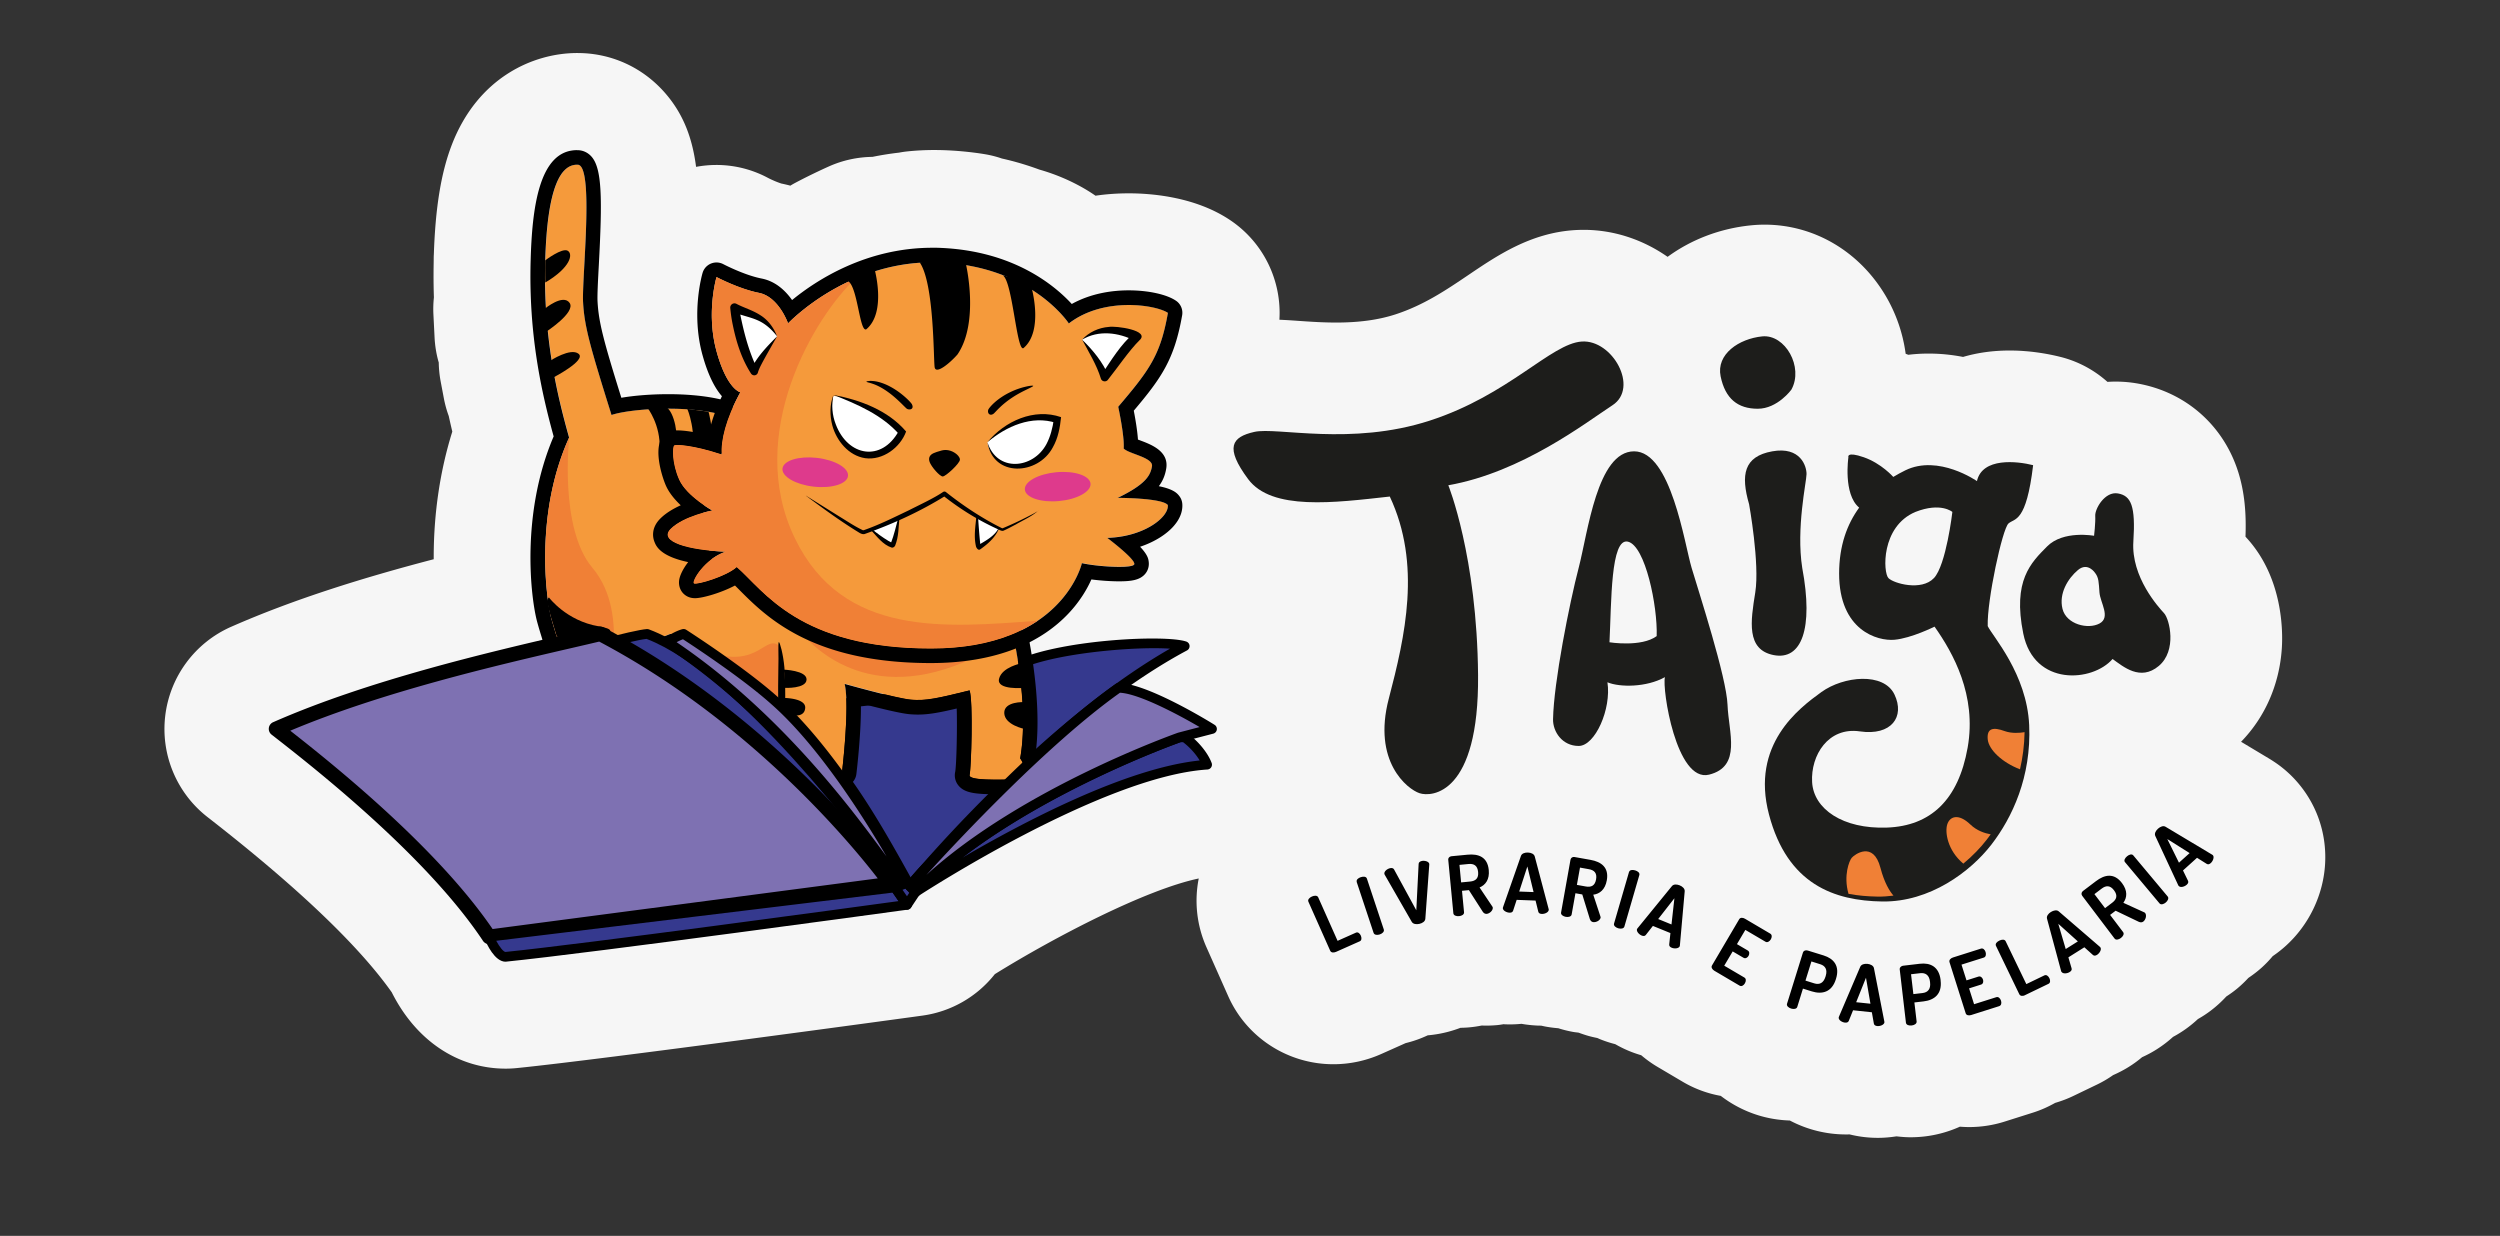 <svg xmlns="http://www.w3.org/2000/svg" id="Camada_1" data-name="Camada 1" viewBox="0 0 514.81 254.5">
  <rect x="0" y="0" width="514.81" height="254.5" fill="#333333" stroke="none"/>
  <defs>
    <style>
      .cls-1{fill:#fff}.cls-3{fill:#f59a3b}.cls-4{fill:#7e71b2}.cls-5{fill:#35398e}.cls-6{fill:#f08036}.cls-7{fill:#de3a8c}.cls-8{fill:#1d1d1b}
    </style>
  </defs>
  <path d="M472.8 160.75a23.21 23.21 0 0 0-4.53-3.9c-.3-.2-.6-.39-.91-.58l-5.87-3.52c4.94-5.07 7.89-11.79 8.39-19.22.22-3.24.34-14.46-7.24-22.75l-.24-.27c.16-4.35-.07-9.21-1.73-14.02-3.19-9.27-10.87-15.82-20.52-17.52a25.9 25.9 0 0 0-4.48-.39c-.57 0-1.13.02-1.69.06-2.69-2.4-5.96-4.21-9.67-5.14-2.39-.6-6.16-1.32-10.48-1.32-3.38 0-6.59.44-9.59 1.32-2.22-.43-4.59-.69-7.08-.69-1.41 0-2.81.08-4.19.25-.18-.07-.37-.14-.55-.21a31.73 31.73 0 0 0-4.1-11.9c-5.43-9.2-14.76-14.69-24.96-14.69-.92 0-1.85.05-2.76.14-6.41.64-12.34 2.93-17.2 6.49-5.04-3.52-11.01-5.56-17.27-5.56-.64 0-1.29.02-1.93.06-9.06.6-15.85 5.2-21.84 9.25-4.51 3.05-9.17 6.2-15.01 8.1-3.48 1.13-7.46 1.68-12.19 1.68-2.8 0-5.43-.18-7.98-.36-1.28-.09-2.51-.17-3.72-.22.49-7.96-3.18-15.69-9.83-20.3-7.18-4.98-16.33-5.72-21.15-5.73-2.35 0-4.65.16-6.89.49-1.77-1.24-5.82-3.75-11.56-5.38-2.49-.92-5.07-1.69-7.72-2.28-1.13-.39-2.31-.69-3.51-.89-.84-.14-5.27-.86-10.44-.86-1.89 0-3.73.1-5.46.28-.6.06-1.19.15-1.77.26-1.83.21-3.66.5-5.47.87-3.04.04-6.07.68-8.91 1.94-.33.15-3.37 1.5-6.82 3.32-.4.21-.8.43-1.18.67-.61-.17-1.23-.31-1.85-.44-.03 0-.08-.02-.15-.05-.09-.03-.19-.06-.29-.1l-.19-.07c-.32-.12-.65-.25-.98-.4-.25-.11-.48-.21-.66-.3-.13-.06-.24-.11-.32-.16h-.02a22.473 22.473 0 0 0-10.76-2.74c-1.4 0-2.8.13-4.19.39-.78-6.02-2.68-11.15-6.75-15.62-4.35-4.77-10.27-7.54-16.67-7.8-.35-.01-.71-.02-1.07-.02-8.97 0-20.46 4.97-25.82 18.92-2.2 5.72-3.37 12.89-3.69 22.52-.02.29-.03.59-.03.89 0 0 0 .4-.01 1.02-.04 2.32-.03 4.66.05 6.98a22.71 22.71 0 0 0-.1 3.5l.24 4.77c.09 1.76.38 3.49.86 5.14.02 1.29.15 2.58.39 3.87l.65 3.44c.24 1.27.58 2.51 1.02 3.7.24 1.11.49 2.19.73 3.21-2.5 7.98-3.81 16.71-3.83 25.69v.59c-14.04 3.67-28.53 8.11-41.71 13.91a23.018 23.018 0 0 0-13.56 18.22 22.995 22.995 0 0 0 8.71 20.98c18.34 14.26 31.08 26.39 37.92 36.07 4.97 9.9 13.57 15.72 23.47 15.72.77 0 1.55-.04 2.31-.12 18.06-1.83 80.82-10.43 83.48-10.8 5.92-.81 11.26-3.89 14.93-8.54 12.38-7.68 31.09-17.41 41.99-19.7-.93 4.68-.43 9.61 1.58 14.14l4.49 10.1c3.78 8.51 12.28 14.01 21.64 14.01 3.41 0 6.74-.71 9.88-2.11l4.93-2.2s.06-.03.09-.04c.65-.16 1.3-.34 1.94-.56.89-.29 1.76-.65 2.6-1.04 1.14-.1 2.27-.27 3.39-.53 1.16-.26 2.28-.61 3.37-1.02.63-.01 1.25-.04 1.88-.1.85-.08 1.68-.21 2.49-.37.31.01.62.02.94.02.76 0 1.52-.04 2.28-.11.42-.04.84-.11 1.26-.18.1 0 .2.02.3.02a24.006 24.006 0 0 0 3.4-.1c1.08.19 2.18.31 3.3.36.26.01.52.01.77.02.34.07.67.15 1.02.21.83.15 1.66.25 2.5.32.99.32 2.01.57 3.06.76.02 0 .04 0 .06.01.35.06.71.09 1.06.14.59.22 1.18.42 1.78.6.68.2 1.37.36 2.07.5.16.07.31.14.47.21 1.05.43 2.13.78 3.22 1.06a23.958 23.958 0 0 0 5.35 2.28c1.04.88 2.15 1.69 3.36 2.4l5.23 3.09c2.41 1.42 5.05 2.39 7.79 2.88a24.63 24.63 0 0 0 7.7 3.99c2.1.65 4.3 1.01 6.52 1.08a24.732 24.732 0 0 0 11.51 2.87c.26 0 .52 0 .79-.01a24.111 24.111 0 0 0 5.86.71c1.3 0 2.56-.12 3.8-.31.95.11 1.92.19 2.9.19s1.94-.06 2.9-.17c2.51-.29 4.97-.98 7.26-2.01.63.05 1.26.08 1.9.08 2.49 0 4.97-.38 7.35-1.14l5.78-1.83c1.62-.51 3.15-1.2 4.59-2.01 1.31-.38 2.59-.87 3.81-1.46l4.84-2.33c1.16-.56 2.26-1.21 3.28-1.93 1.12-.49 2.22-1.06 3.27-1.72.96-.6 1.86-1.26 2.7-1.97 1.02-.46 2.02-.99 2.98-1.6a24.43 24.43 0 0 0 3.39-2.58 24.066 24.066 0 0 0 5.12-3.67c.92-.52 1.8-1.09 2.64-1.73a24.22 24.22 0 0 0 3.21-2.92c.8-.52 1.58-1.08 2.31-1.69.8-.67 1.54-1.38 2.23-2.13.95-.64 1.86-1.33 2.72-2.1.83-.75 1.6-1.55 2.3-2.39.92-.63 1.81-1.32 2.65-2.08 4.83-4.35 7.8-10.56 8.14-17.02.33-6.31-1.8-12.36-5.99-17.03Z" style="fill:#f6f6f6"/>
  <path d="M445.65 126.29c-1.11-1.21-6.82-7.42-6.34-14.78.48-7.36-.48-9.42-3.17-9.9s-4.76 3.17-4.68 4.6c.08 1.43-.24 4.12-.24 4.12s-6.34-1.18-9.67 2.19c-3.33 3.36-7.13 7.01-4.91 17.95 2.22 10.94 14.27 9.99 18.39 5.23 2.22 1.59 5.71 4.62 9.51 1.44s2.22-9.63 1.11-10.85Zm-13.32 2.11c-2.38 1.27-6.82.16-7.61-3.01s1.11-6.26 3.17-8c2.06-1.74 3.57.63 3.57.63.72.95.72 1.86.87 3.98.16 2.12 2.38 5.13 0 6.4ZM355.74 145.15c-.21-5.71-5.92-23.25-7.4-28.23-1.48-4.98-4.23-23.98-11.84-23.98s-9.51 16.7-11.41 23.98c-1.9 7.28-5.14 23.58-5.28 31.19-.05 2.57 1.9 5.5 5.28 5.5s6.76-7.61 5.92-13.11c2.54 1.06 8.03 1.06 11.84-1.06-.63 2.33 2.33 21.77 9.09 20.08 6.76-1.69 4.02-8.67 3.8-14.37Zm-14.59-14.16c-3.17 2.33-9.72 1.27-9.72 1.27.42-8.24.21-21.56 3.8-20.72 3.59.85 6.13 13.32 5.92 19.45Z" class="cls-8"/>
  <path d="M409.32 128.88c-.16-5.23 3.01-19.98 4.28-21.09 1.27-1.11 3.65-.07 5.07-12-3.33-.84-10.46-1.63-11.57 3.28 0 0-7.93-5.55-14.74-2.22-.83.41-1.67.86-2.49 1.36 0 0-2.43-2.78-6.07-4.05-3.65-1.27-3.17 0-3.17 0s-1.12 7.58 2.21 10.37h.01c-2.48 3.4-4.13 7.82-4.13 13.58 0 11.73 7.93 13.95 11.41 13.63 3.49-.32 8.24-2.7 8.24-2.7 3.8 5.39 8.72 14.11 6.82 24.89-1.9 10.78-7.61 16.17-16.65 16.49-9.04.32-15.06-3.8-15.38-9.35-.32-5.55 3.33-11.41 9.83-10.46 6.5.95 9.33-3.01 7.12-7.61s-10.45-3.8-15.05-.48c-4.6 3.33-14.59 10.78-10.78 25.21 3.8 14.43 13.48 17.76 23.3 17.91 9.83.16 18.23-6.18 22.51-11.73 4.28-5.55 8.24-13.95 7.77-24.57-.48-10.62-7.61-18.39-8.56-20.45Zm-19.79-30.45c-.26.16-.52.33-.77.5.26-.17.51-.34.77-.5Zm-3.96 3.03c-.11.11-.23.21-.34.32.11-.11.23-.21.34-.32Zm2.71-2.2c-.2.14-.4.29-.6.44.2-.15.4-.29.6-.44Zm-1.12.83c-.18.14-.35.29-.53.43.17-.15.35-.29.53-.43Zm-2.52 2.3c-.11.12-.23.24-.34.36.11-.12.22-.24.34-.36Zm-.92 1.03c-.1.12-.2.24-.3.37.1-.12.2-.25.3-.37Zm14.51 15.63c-2.54 2.7-8.24 1.11-9.35 0s-1.59-10.62 5.55-13.63c5.23-2.06 7.61 0 7.61 0s-1.27 10.94-3.8 13.63Z" class="cls-8"/>
  <path d="M386.6 184.63c1.12.02 2.23-.06 3.31-.2-.8-.92-1.87-2.63-2.68-5.72-1.48-5.66-5.39-2.7-5.92-2.06-.49.59-1.74 3.61-.66 7.41 1.94.37 3.94.54 5.95.57ZM415.97 158.41c.55-2.38.89-4.93.94-7.64-1.02.17-2.65.3-4.1-.22-2.33-.85-3.7-.64-3.49 1.69.19 2.11 2.95 4.77 6.65 6.18ZM404.29 177.85c1.92-1.59 3.56-3.3 4.83-4.95.27-.35.54-.71.81-1.09-1.19-.21-2.84-.73-4.19-2.03-2.43-2.33-4.23-1.69-4.76 0-.48 1.53 0 5.29 3.32 8.07Z" class="cls-6"/>
  <path d="M210.33 136.59c.37 4.39.52 15.27-.25 19.58 1.35 1.91 1.33 4.36-1.45 4.36s-9.31.27-8.98-.95c.31-1.15.7-13.28.14-16.78-1.09.05-2.18.09-3.28.15-4.36 1.04-6.47 1.37-8.94 1.14-.56-.05-1.4-.2-2.38-.4-3.81.31-7.48.68-10.89 1.1.1 5.84-.91 14.24-.91 14.24a9.367 9.367 0 0 0-1.73-1.77c4.9 6.41 8.81 12.62 15.71 25.21 0 0 27.89-34.09 56.6-49.43-4.13-1.39-24.55-.25-33.63 3.55Z" class="cls-5"/>
  <path d="M187.37 183.47h-.09a.978.978 0 0 1-.78-.52c-6.73-12.27-10.67-18.6-15.63-25.08-.31-.4-.27-.97.09-1.32.36-.35.93-.38 1.32-.07.12.1.24.19.35.29.29-2.86.74-8.03.67-11.96 0-.51.37-.95.88-1.01 3.34-.42 7.02-.79 10.93-1.11.1 0 .19 0 .29.02 1.01.21 1.78.34 2.26.39 2.22.2 4.07-.04 8.62-1.12l.18-.03 3.28-.15a.99.99 0 0 1 1.03.84c.53 3.26.25 13.86-.07 16.64 1.23.33 4.9.29 6.56.27h.31c.7-.67 1.41-1.34 2.13-2.01-.11-.25-.25-.52-.44-.78a.963.963 0 0 1-.17-.75c.75-4.21.6-15.05.24-19.32-.04-.43.21-.84.61-1.01 9.55-4 30.07-5.01 34.34-3.57.38.13.65.47.68.86.03.4-.17.78-.53.97-11.51 6.15-22.96 15.42-32.5 24.26.07.66-.03 1.27-.3 1.8-.3.58-1.09 1.55-3 1.55h-.24c-11.92 11.46-20.09 21.38-20.24 21.57-.19.23-.48.37-.77.37Zm-13-24.24c4.02 5.53 7.67 11.5 13.17 21.48 2.37-2.79 8.99-10.41 17.95-19.15-4-.01-5.9-.21-6.58-1.08-.26-.33-.34-.75-.23-1.16.24-.96.6-11.28.22-15.48-.75.03-1.5.07-2.25.1-4.17.99-6.5 1.39-9.17 1.15-.55-.05-1.32-.18-2.35-.39-3.49.29-6.79.62-9.82.98 0 5.75-.89 13.15-.93 13.48 0 .02 0 .05-.01.07Zm36.76-3.28c.04.06.07.11.1.17 8.8-8.1 19.16-16.5 29.7-22.54-6.71-.47-21.82.73-29.55 3.67.31 4.55.44 14.21-.25 18.7Z"/>
  <path d="m209.01 132.55-.27.12c-4.86 1.92-10.59 2.89-17.02 2.89-24.06 0-33.32-9.32-38.85-14.89-.47-.47-.9-.91-1.32-1.32-2.72 1.61-6.88 2.84-8.38 2.84-.43 0-.8-.08-1.13-.25-.8-.4-1.25-1.24-1.18-2.18.08-1.06 1.1-2.95 2.78-4.68-3.76-.58-7.07-1.72-7.91-3.86-.23-.59-.6-2.14.99-3.73 1.42-1.42 3.49-2.43 5.35-3.13-1.55-1.26-3.17-2.9-4-4.74-1.16-2.57-2.48-8.22-.26-9.6.44-.27.96-.39 1.74-.39 1.38 0 3.89.35 7.19 1.28.22-1.71.72-3.63 1.47-5.65-7.66-1.96-18.94-.99-22.27.18-4.36-13.92-5.59-18.19-5.86-23.23-.27-5.04 2.32-28.17-1.09-28.31s-6.27 4.36-6.7 19.89c-.42 15.53 2.47 27.56 4.92 36.29-7.23 15.95-4.64 33.62-3.68 37.16.95 3.55 2.05 6 2.05 8.86.89-.31 1.75-.51 2.58-.63 3.25-1.01 6.25-1.83 8.88-2.46.92.29 1.84.6 2.75.94 3.3-1.47 8.29-3.44 8.29-3.44s14.32 6.41 21.14 12.55c4.27 3.77 8.49 8.83 12.29 14.05.72.55 1.34 1.17 1.89 1.91 0 0 1.64-13.58.55-18.22 0 0 10.64 3 13.64 3.27s5.45-.27 12.08-1.91c.76 2.32.33 16.17 0 17.4s6.2.95 8.98.95 2.81-2.45 1.45-4.36c1.5-8.44-.24-19.32-1.07-23.62Z" class="cls-3"/>
  <path d="M118.83 33.92h.15c3.41.14.82 23.27 1.09 28.31.27 5.04 1.5 9.3 5.86 23.23 1.95-.69 6.62-1.3 11.7-1.3 3.6 0 7.4.31 10.57 1.12-.75 2.02-1.25 3.94-1.47 5.65-3.3-.93-5.81-1.28-7.19-1.28-.78 0-1.3.12-1.74.39-2.22 1.39-.9 7.03.26 9.6.83 1.84 2.45 3.48 4 4.74-1.86.69-3.94 1.71-5.35 3.12-1.59 1.59-1.22 3.14-.99 3.73.84 2.14 4.15 3.27 7.91 3.86-1.68 1.73-2.7 3.62-2.78 4.68-.07.95.38 1.78 1.18 2.18.33.17.7.25 1.13.25 1.51 0 5.66-1.23 8.38-2.84.41.4.85.84 1.32 1.32 5.53 5.57 14.78 14.89 38.85 14.89 6.43 0 12.16-.97 17.02-2.89l.27-.12c.83 4.31 2.57 15.18 1.07 23.62 1.35 1.91 1.33 4.36-1.45 4.36-.86 0-2.07.03-3.32.03-2.83 0-5.88-.13-5.65-.98.33-1.23.76-15.08 0-17.4-5.55 1.37-8.17 1.98-10.64 1.98-.48 0-.95-.02-1.44-.07-3-.27-13.64-3.27-13.64-3.27 1.09 4.64-.55 18.22-.55 18.22a9.505 9.505 0 0 0-1.89-1.91c-3.81-5.21-8.02-10.27-12.29-14.05-6.82-6.14-21.14-12.55-21.14-12.55s-4.99 1.96-8.29 3.44c-.91-.33-1.83-.65-2.75-.94-2.64.62-5.63 1.45-8.88 2.46-.83.12-1.69.32-2.58.63 0-2.86-1.09-5.32-2.05-8.86s-3.55-21.21 3.68-37.16c-2.45-8.73-5.35-20.76-4.92-36.29.42-15.3 3.2-19.9 6.55-19.9m0-3c-7.91 0-9.26 12.19-9.55 22.81-.41 14.94 2.12 26.64 4.74 36.14-6.83 15.99-4.72 33.28-3.4 38.17.28 1.04.57 2 .83 2.84.62 2.03 1.11 3.62 1.11 5.24 0 .97.47 1.88 1.26 2.45.51.37 1.12.55 1.74.55.33 0 .67-.06.99-.17.66-.23 1.32-.39 2.02-.49.16-.02.31-.06.46-.1 2.83-.88 5.48-1.62 7.88-2.21.59.19 1.2.41 1.83.64.34.12.69.18 1.03.18.48 0 .95-.12 1.38-.33 2.22-.99 5.2-2.19 6.82-2.84 3.46 1.62 13.91 6.73 19.22 11.51 3.67 3.24 7.66 7.81 11.88 13.59.17.23.37.44.6.61.52.39.93.81 1.3 1.31a2.998 2.998 0 0 0 3.18 1.11 3.005 3.005 0 0 0 2.21-2.54c.13-1.1 1.02-8.74.93-14.55 3.44.91 8.02 2.05 10 2.23.59.05 1.15.08 1.71.08 2.25 0 4.47-.41 8.02-1.25.13 4.2-.05 11.46-.3 12.99-.23.98-.02 1.99.6 2.79 1.23 1.6 3.45 1.88 7.98 1.88.7 0 1.39 0 2.01-.02.49 0 .94-.01 1.32-.01 2.17 0 3.92-.96 4.78-2.63.79-1.54.7-3.49-.2-5.32 1.26-8.74-.44-19.33-1.25-23.6-.17-.88-.73-1.64-1.52-2.07-.44-.24-.94-.36-1.43-.36-.38 0-.77.07-1.13.22l-.21.09c-4.54 1.79-9.9 2.69-15.96 2.69-22.82 0-31.52-8.77-36.72-14-.48-.48-.93-.94-1.35-1.35-.58-.56-1.33-.85-2.09-.85-.52 0-1.05.14-1.53.42-1.77 1.05-4.18 1.85-5.67 2.22.32-.51.79-1.15 1.43-1.81.78-.8 1.05-1.98.69-3.04a3.012 3.012 0 0 0-2.38-2.01c-4.84-.75-5.57-1.98-5.58-1.99-.04-.11.15-.35.32-.52.88-.88 2.36-1.72 4.28-2.43a3.003 3.003 0 0 0 1.92-2.32 2.99 2.99 0 0 0-1.07-2.82c-1.56-1.27-2.66-2.53-3.16-3.64-.88-1.94-1.33-4.59-1.18-5.76 1.11.01 3.32.33 6.31 1.17a3.018 3.018 0 0 0 2.47-.39c.73-.48 1.21-1.26 1.32-2.12.19-1.46.64-3.18 1.3-4.98.3-.8.24-1.68-.16-2.44-.39-.75-1.09-1.3-1.91-1.51-3.93-1-8.32-1.21-11.32-1.21-3.5 0-7.01.28-9.67.74-3.67-11.76-4.67-15.55-4.9-19.83-.07-1.27.09-4.26.26-7.43.74-13.82.68-19.99-1.54-22.44-.71-.78-1.67-1.24-2.69-1.28h-.27Z"/>
  <path d="M117.21 90.1c-7.23 15.95-4.64 33.62-3.68 37.16.95 3.55 2.05 6 2.05 8.86.89-.31 1.75-.51 2.58-.63 2.97-.92 5.71-1.68 8.18-2.28.31-4.48-.1-11.27-4.35-16.29-6.89-8.14-4.77-26.82-4.77-26.82ZM191.71 135.55c-3.19 0-6.12-.17-8.82-.47-2.64-.22-5.36-.67-8.09-1.42-4.04-1.01-7.4-2.36-10.22-3.86 3.24 4.04 15.56 16.36 37.79 4.72-3.29.68-6.85 1.03-10.67 1.03ZM145.48 134.11c2.11 1.69.97.59.97.59 4.35 2.35 9.44 5.39 12.76 8.38.46.41.92.83 1.38 1.27.24-.69 1.13-3.86.25-10.95-3.18-3.59-4.24 4.78-15.35.72Z" class="cls-6"/>
  <path d="M133.27 83.89s2.83 3.54 2.56 8.71c-.07 1.42 2.8 2.75 3.35-.11.55-2.86-.24-7.5-2.01-8.7-1.08-.05-3.9.1-3.9.1ZM141.54 84.2s2.1 5 .74 9.91c-.58 2.18 4.42 1.08 4.44-2.69.02-3.78-.82-6.64-.82-6.64l-4.35-.57Z"/>
  <path d="M185.25 181.81s-30.46-43.22-51.98-51.27c-5.65.41-49.26 13.18-71.35 22.91 11.05 8.59 27.41 15.48 38.79 39.48l84.55-11.11Z" class="cls-5"/>
  <path d="M100.71 193.92c-.38 0-.74-.22-.9-.57-8.92-18.81-20.67-26.79-31.04-33.83-2.65-1.8-5.16-3.5-7.46-5.29-.28-.22-.42-.56-.38-.91.04-.35.27-.65.59-.79 22.67-9.98 66.01-22.58 71.68-22.99.15 0 .29.01.42.06 21.56 8.07 51.2 49.86 52.45 51.63.2.29.24.66.1.98s-.44.54-.79.59l-84.55 11.11h-.13Zm-36.82-40.24c1.88 1.39 3.89 2.76 6 4.19 9.94 6.75 22.28 15.13 31.41 33.97l82.17-10.8c-5.34-7.33-31.49-42.24-50.33-49.48-6.12.66-47.12 12.67-69.24 22.13Z"/>
  <path d="M183.48 182.04s-22.5-31.94-59.9-51.51c-16.51 3.9-44.65 9.84-66.74 19.56 11.05 8.59 32.59 25.86 43.86 42.82l82.78-10.88Z" class="cls-4"/>
  <path d="M100.71 194.42c-.5 0-.97-.25-1.25-.67-11.85-17.83-35.7-36.37-43.53-42.47a1.5 1.5 0 0 1-.57-1.37c.06-.52.4-.98.88-1.19 19.7-8.67 44.52-14.43 60.94-18.24 2.15-.5 4.19-.97 6.06-1.42.35-.08.72-.04 1.04.13 37.28 19.51 60.2 51.65 60.43 51.97.3.43.36.99.15 1.47s-.66.82-1.18.88l-82.77 10.88c-.07 0-.13.01-.2.01Zm-40.94-43.95c9.27 7.25 30.3 24.19 41.67 40.84l79.31-10.43c-5.59-7.25-26.38-32.4-57.36-48.76-1.73.41-3.58.84-5.53 1.29-15.67 3.63-39.03 9.05-58.09 17.06Z"/>
  <path d="M159.6 144.35c-6.82-6.14-18.82-13.81-18.82-13.81s-1.43.34-3.28 1.69c23.47 15.49 39.17 37.87 45.69 46.71 1.53 1.54 2.48 2.66 2.66 3.22l.89-.35s-13.11-25.05-27.15-37.46Z" class="cls-4"/>
  <path d="M185.86 183.16c-.15 0-.29-.03-.43-.1a.97.97 0 0 1-.52-.6c-.03-.1-.31-.7-2.42-2.82-.03-.03-.07-.07-.1-.11l-1.17-1.6c-7.22-9.85-22.25-30.34-44.27-44.88a1.01 1.01 0 0 1-.45-.81c0-.33.15-.64.41-.83 1.98-1.45 3.57-1.84 3.63-1.85.26-.06.54-.02.77.13.12.08 12.14 7.79 18.94 13.91 14.02 12.39 27.24 37.49 27.37 37.74.13.25.15.55.05.82-.1.27-.31.48-.57.58l-.89.35c-.12.05-.24.07-.36.07Zm-46.53-50.92c21.35 14.48 35.98 34.25 43.23 44.14-4.76-8.15-14.02-22.8-23.62-31.28-5.99-5.39-16.18-12.08-18.3-13.46-.3.11-.75.3-1.31.61Z"/>
  <path d="M186.79 186.34s-64.81 8.89-82.67 10.7c-1.74 0-3.41-4.12-3.41-4.12l83.59-10.16 2.49 3.58Z" class="cls-5"/>
  <path d="M104.11 198.04c-2.24 0-3.88-3.63-4.34-4.75-.12-.29-.09-.62.06-.88.16-.27.43-.45.74-.49l83.59-10.16c.37-.04.73.12.94.42l2.49 3.58c.2.29.23.65.09.97-.14.32-.44.54-.78.59-.65.09-65.03 8.92-82.71 10.71h-.1Zm-1.92-4.3c.67 1.25 1.46 2.25 1.89 2.29 16.15-1.64 70.82-9.08 80.95-10.47l-1.21-1.75-81.62 9.92Z"/>
  <path d="m188.52 183.72-1.77-1.91-2.45.95 2.49 3.58 1.73-2.62z" class="cls-5"/>
  <path d="M186.79 187.34c-.33 0-.63-.16-.82-.43l-2.49-3.58c-.17-.25-.22-.57-.14-.86.09-.29.31-.53.59-.64l2.45-.95c.38-.15.82-.05 1.1.25l1.77 1.91c.31.34.36.85.1 1.23l-1.74 2.62c-.18.28-.49.44-.82.45h-.01Zm-.94-4.11.92 1.33.49-.74-.78-.83-.64.25ZM113.05 123.04s3.58 4.81 10.23 5.93-2.56 2.86-3.58 2.86-3.39.16-5.07-.84c-.92-3.06-1.49-4.79-1.78-6.34-.29-1.54.21-1.61.21-1.61ZM113.32 74.28s4.19-2.75 5.83-1.42c1.64 1.33-5.18 4.86-5.18 4.86l-.65-3.44ZM112.2 63.56s3.77-3.12 5.1-1.18c1.33 1.94-4.86 5.95-4.86 5.95l-.24-4.77ZM112.28 53.61s3.47-2.64 4.62-1.98.65 3.43-4.62 6.55c-.04-2.3 0-4.57 0-4.57ZM161.31 137.89s4.85.15 4.78 2.06-4.49 1.7-4.49 1.7.12-3.09-.28-3.76ZM210.33 136.59s-3.99.76-4.6 3.18 5.22 1.88 5.22 1.88l-.62-5.07ZM210.93 144.58s-4.2-.2-4.13 2.25 4.13 3.27 4.13 3.27.05-2.5 0-5.52Z"/>
  <path d="M226.93 150.25z" class="cls-5"/>
  <circle cx="226.93" cy="150.25" r="1"/>
  <path d="M243.96 151.84h-1.03s-34.98 12.18-54.41 31.88c0 0 37.76-24.81 60.05-26.25-.68-1.84-2.51-4.12-4.62-5.64Z" class="cls-5"/>
  <path d="M188.52 184.72a1.009 1.009 0 0 1-.71-1.71c19.37-19.64 54.44-32 54.79-32.12a.96.96 0 0 1 .33-.06h1.03c.21 0 .41.07.58.19 2.21 1.59 4.21 4.04 4.97 6.1a.999.999 0 0 1-.87 1.34c-21.78 1.4-59.19 25.84-59.57 26.08-.17.11-.36.16-.55.16Zm54.58-31.88c-2.19.78-26.42 9.63-44.91 23.77 12.43-7.27 33.59-18.42 48.85-20.01-.79-1.33-2.05-2.73-3.41-3.76h-.52Z"/>
  <path d="M204.63 166.49c-7.37 5.8-14.04 11.65-17.27 15.98 0 0 6.53-7.07 17.27-15.98Z" class="cls-5"/>
  <path d="M187.37 183.47a1 1 0 0 1-.8-1.6c2.91-3.91 8.78-9.35 17.45-16.17a1 1 0 0 1 1.4.16c.34.43.28 1.05-.14 1.4-10.55 8.76-17.11 15.82-17.17 15.89-.2.21-.46.32-.73.32Z"/>
  <path d="M230.32 141.66c-18.63 13.12-42.95 40.81-42.95 40.81l1.16 1.25c19.43-19.7 54.41-31.88 54.41-31.88l6.66-1.73s-13.65-8.51-19.28-8.44Z" class="cls-4"/>
  <path d="M188.52 184.72h-.02c-.27 0-.53-.12-.72-.32l-1.16-1.25a.997.997 0 0 1-.02-1.34c.24-.28 24.62-27.93 43.13-40.97.17-.12.36-.18.56-.18h.07c5.89 0 19.19 8.24 19.75 8.6.34.21.52.6.46 1s-.35.72-.74.82l-6.66 1.73c-.27.1-34.91 12.31-53.95 31.62a1 1 0 0 1-.71.3Zm42.1-42.06c-14.7 10.44-33.09 30.08-39.86 37.51 19.77-17.99 51.5-29.17 51.83-29.29l4.44-1.16c-4.54-2.66-12.55-6.89-16.42-7.07ZM161.21 143.92c-.02-.11.07-.2.18-.2 1.17.02 4.54.29 4.42 2.06-.13 1.91-2.3 1.53-2.3 1.53s-1.71-1.42-2.2-1.85c-.13-.41-.04-1.14-.1-1.54Z"/>
  <path d="M298.24 99.92s5.92 14.59 6.13 39.11c.21 24.52-9.51 25.15-12.05 24.31s-9.72-6.55-6.34-19.45c3.38-12.89 6.76-27.69.21-41.64-11.41 1.27-24.31 2.96-29.17-3.59-4.86-6.55-3.38-8.67 1.27-9.72 4.65-1.06 19.87 2.96 36.15-2.33 16.28-5.28 24.94-15.85 31.28-16.28 6.34-.42 11.84 9.51 6.34 13.11-5.5 3.59-18.64 13.81-33.82 16.49ZM360.18 103.83s2.22 12.25 1.27 18.17c-.95 5.92-1.9 11.79 3.8 12.9s8.24-5.36 5.87-17.98c-1.27-8.18.87-17.69.89-19.28s-1.21-5.76-7.07-4.7c-5.87 1.06-6.5 4.86-4.76 10.89ZM368.9 80.21c2.54-4.6-1.27-11.41-6.02-10.94-4.76.48-9.51 3.65-8.56 8.24.95 4.6 3.54 6.66 7.64 6.66s6.95-3.96 6.95-3.96Z" class="cls-8"/>
  <path d="M220.11 66.6s-7.64-11.73-26.45-12.55c-18.82-.82-31.36 12.55-31.36 12.55s-1.91-5.49-6-6.29-8.73-3.25-8.73-3.25-2.18 7.36 0 15.27 4.91 8.45 4.91 8.45c-3 5.45-4.09 10.09-3.82 12.82-5.73-1.91-9.38-2.13-9.79-1.88s-.51 3.68 1.02 7.08 6.83 6.32 6.83 6.32-5.93 1.12-8.59 3.78 3.68 4.4 11.35 4.7c-4.4 1.43-7.16 6.24-6.55 6.55s6.65-1.43 8.8-3.38c5.62 4.91 12.89 16.77 39.99 16.77 6.78 0 12.11-1.1 16.29-2.75 12.56-4.95 14.8-14.84 14.8-14.84 3.17.72 10.02 1.12 10.74.31.72-.82-5.52-5.52-5.52-5.52 7.47-.2 12.68-4.19 12.48-6.75-1.12-1.49-10.33-1.49-10.33-1.49 5.83-2.81 6.75-4.65 7.06-6.49s-4.81-2.56-5.83-3.68c.2-2.45-1.12-8.59-1.12-8.59 6.44-7.57 8.7-10.64 10.23-19.33-2.36-1.64-13.16-3.41-20.39 2.18Z" class="cls-3"/>
  <path d="M191.99 54.02c.55 0 1.1.01 1.66.04 18.82.82 26.45 12.55 26.45 12.55 3.72-2.88 8.38-3.8 12.36-3.8 3.75 0 6.89.83 8.04 1.62-1.53 8.69-3.79 11.76-10.23 19.33 0 0 1.33 6.14 1.12 8.59 1.02 1.12 6.14 1.84 5.83 3.68-.31 1.84-1.23 3.68-7.06 6.49 0 0 9.2 0 10.33 1.49.2 2.56-5.01 6.55-12.48 6.75 0 0 6.24 4.7 5.52 5.52-.28.32-1.49.45-3.06.45-2.44 0-5.74-.32-7.68-.76 0 0-2.24 9.9-14.8 14.84-4.19 1.65-9.52 2.75-16.29 2.75-27.1 0-34.36-11.86-39.99-16.77-1.98 1.79-7.27 3.41-8.56 3.41-.11 0-.19-.01-.24-.04-.61-.31 2.15-5.11 6.55-6.55-7.67-.31-14.01-2.05-11.35-4.7 2.66-2.66 8.59-3.78 8.59-3.78s-5.29-2.91-6.83-6.32c-1.53-3.4-1.43-6.83-1.02-7.08.09-.05.32-.09.68-.09 1.36 0 4.59.46 9.11 1.96-.27-2.73.82-7.36 3.82-12.82 0 0-2.73-.55-4.91-8.45-2.18-7.91 0-15.27 0-15.27s4.64 2.45 8.73 3.25c4.09.8 6 6.29 6 6.29s11.81-12.58 29.7-12.58m0-3c-13.75 0-24.04 6.81-28.87 10.77-1.33-1.88-3.36-3.86-6.26-4.43-3.59-.7-7.86-2.94-7.9-2.96-.44-.23-.92-.35-1.4-.35a2.981 2.981 0 0 0-2.87 2.14c-.1.33-2.4 8.29-.02 16.92 1.21 4.38 2.67 6.96 4 8.48-1.37 2.86-2.31 5.61-2.76 8.06-2.87-.74-5.08-1.02-6.37-1.02-.69 0-1.51.06-2.27.54-3.25 2.03-.92 9.08-.12 10.86.67 1.5 1.82 2.86 3.04 4.02-1.52.69-3.05 1.58-4.2 2.73-2.01 2.01-1.52 4.03-1.21 4.8.33.84 1.15 2.95 6.94 4.17-1.11 1.44-1.8 2.89-1.88 3.93-.1 1.36.56 2.56 1.73 3.15.47.24.99.35 1.58.35 1.52 0 5.34-1.09 8.21-2.61l.78.78c5.64 5.68 15.07 15.19 39.55 15.19 6.56 0 12.41-1 17.39-2.96 9.82-3.87 14.02-10.54 15.67-14.26 1.84.24 3.95.39 5.71.39 2.49 0 4.24-.25 5.32-1.48.6-.68.88-1.57.78-2.49-.06-.58-.15-1.42-1.78-3.15 3.15-1.05 5.48-2.65 6.84-4.17 1.69-1.88 1.94-3.58 1.85-4.68-.05-.57-.25-1.12-.6-1.57-.38-.5-1.09-1.43-4.23-2.05.82-1.09 1.3-2.27 1.52-3.62.6-3.57-3.1-4.96-5.31-5.79-.15-.06-.33-.12-.51-.19-.14-2-.56-4.39-.86-5.95 5.68-6.73 8.35-10.52 9.96-19.64.2-1.15-.28-2.32-1.24-2.98-1.89-1.31-5.71-2.16-9.75-2.16-3.21 0-7.62.53-11.74 2.81-3.49-3.8-11.95-10.9-26.95-11.55-.59-.03-1.2-.04-1.79-.04Z"/>
  <path d="M208 130.8c2.2-.87 4.08-1.89 5.69-2.98-19 1.41-40.08 3.46-49.99-16.94-10.48-21.58 4.17-45.84 12.48-53.53-8.7 3.73-13.9 9.25-13.9 9.25s-1.91-5.49-6-6.29-8.73-3.25-8.73-3.25-2.18 7.36 0 15.27c2.18 7.91 4.91 8.45 4.91 8.45-3 5.45-4.09 10.09-3.82 12.82-5.73-1.91-9.38-2.13-9.79-1.88-.41.26-.51 3.68 1.02 7.08s6.83 6.32 6.83 6.32-5.93 1.12-8.59 3.78c-2.66 2.66 3.68 4.4 11.35 4.7-4.4 1.43-7.16 6.24-6.55 6.55.61.31 6.65-1.43 8.8-3.38 5.62 4.91 12.89 16.77 39.99 16.77 6.78 0 12.11-1.1 16.29-2.75Z" class="cls-6"/>
  <path d="M160.02 69.26s-4.04 5.16-4.7 7.21c-2.1-3.58-3.48-8.95-4.04-13.09 2.86 1.43 6.24 1.38 8.74 5.88Z" class="cls-1"/>
  <path d="M160.02 69.26c-.74 1.3-2.49 4.35-3.16 5.64-.32.61-.64 1.27-.79 1.82-.11.41-.54.66-.96.54a.835.835 0 0 1-.49-.39c-1.92-3-3-6.44-3.71-9.9-.25-1.17-.42-2.35-.53-3.54-.05-.48.3-.91.78-.96.18-.02.35.02.5.1 1.44.78 3.28 1.28 4.9 2.33 1.61.99 2.8 2.62 3.45 4.35Zm0 0c-1.09-1.4-2.4-2.61-4.02-3.31-1.65-.73-3.42-.99-5.13-1.77l1.28-.92c.82 4.38 1.87 8.8 3.84 12.81l-1.44.16c1.31-2.74 3.36-4.85 5.46-6.96Z"/>
  <path d="M222.83 69.94s3.58 4.51 4.66 7.74c1.18-1.72 5.33-7.55 6.61-8.37-1.63-.76-6.93-2.9-11.28.63Z" class="cls-1"/>
  <path d="M222.83 69.94c2.23 2.16 4.23 4.59 5.47 7.48l-1.5-.21c2.07-3.08 3.94-6.25 6.79-8.69l.12 1.66c-3.36-1.73-7.52-2.27-10.88-.23Zm0 0c1.38-1.53 3.43-2.47 5.5-2.62 1.39-.26 8.66.69 6.29 2.78-2.02 1.98-4.63 5.8-6.43 8.05-.36.6-1.33.47-1.5-.21-.84-2.77-2.48-5.41-3.86-8.01ZM197.17 94.66c0-.51-1.53-1.87-3.17-1.39s-2.45.68-2.1 1.7c.36 1.02 1.99 2.66 2.25 2.66s3.02-2.45 3.02-2.97Z"/>
  <path d="M194.15 98.12c-.64 0-2.38-2.02-2.72-2.99-.15-.44-.15-.81.02-1.13.32-.61 1.1-.84 2.28-1.18l.13-.04c.97-.28 2.07-.05 2.96.62.26.19.85.7.85 1.25 0 .77-2.93 3.46-3.52 3.46Zm.55-4.46c-.18 0-.37.02-.56.08l-.13.04c-.8.23-1.55.45-1.67.68-.04.08 0 .25.04.34.26.73 1.33 1.88 1.78 2.25.6-.43 2.2-1.91 2.49-2.41-.17-.3-.98-.97-1.95-.97Zm1.97 1.03Z"/>
  <path d="m203.79 107.76-.96-.52-1.59-.95s-.23 6 .39 6.41c0 0 3.35-1.98 4.07-3.94-.35-.16-1.07-.53-1.07-.53l-.82-.48Z" class="cls-1"/>
  <path d="M203.79 107.76c-.88-.44-1.75-.89-2.64-1.32l.25-.14c.11 1.82.26 3.76.44 5.58.02.12.04.24.06.34 0 .1.12.21-.02.09h-.51c1.55-.94 3.4-1.87 4.27-3.55-.43-.1-1.29-.69-1.85-1Zm0 0c.6.41 1.37.66 1.94 1.03-.72 1.84-2.28 3.21-3.87 4.33-.46.35-.87-.44-.89-.64-.47-2.05-.1-4.16.1-6.22a.16.16 0 0 1 .18-.14c.84.54 1.64 1.18 2.55 1.64ZM187.8 83.28c.46.96-.43 1.21-1.01.92-.29-.14-1.97-2.1-3.99-3.52-1-.72-2.07-1.29-2.92-1.59-.43-.15-.79-.26-1.05-.32-.26-.07-.41-.13-.41-.18s.15-.09.42-.12c.14-.02.3-.03.5-.04.19.02.41.03.64.05.95.11 2.19.51 3.34 1.14 2.33 1.23 4.26 3.2 4.49 3.67ZM204.59 85.2c-.38.27-.68.24-.9.07-.22-.18-.3-.55-.18-.9.05-.17.53-.81 1.32-1.51.79-.71 1.9-1.47 3.07-2.04 2.34-1.18 4.83-1.54 4.86-1.36.06.2-2.17 1-4.18 2.32-1.01.65-1.95 1.41-2.65 2.08-.7.66-1.15 1.21-1.34 1.34ZM198.91 54.4s2.81 11.91-1.74 18.59c-1.55 1.77-4.45 4.19-4.7 2.64-.26-1.55-.07-17.35-3.1-21.62 4.47-.49 9.54.38 9.54.38ZM180.05 55.25s2.59 9.02-1.66 12.56c-1.39.68-1.77-8.79-3.76-9.92 2.86-1.51 5.42-2.64 5.42-2.64ZM212.4 59.14s2.59 9.02-1.66 12.56c-1.39.68-2.25-13.86-4.24-14.98 3.58.73 5.9 2.42 5.9 2.42Z"/>
  <path d="M185.76 89.01s-5.33-6.3-14.11-7.49c-.66 1.99-1.1 9.75 5.65 11.61 1.94 1.21 5.5-.39 8.46-4.13Z" class="cls-1"/>
  <path d="M171.62 81.32c5.51 1.04 11.23 3.16 14.97 7.54-1.21 3.33-4.82 5.99-8.44 5.49-3.41-.52-5.9-3.6-6.75-6.72-.55-2.09-.54-4.34.22-6.31-.43 2.06-.26 4.18.49 6.07 2.51 6.63 9.43 7.78 12.96 1.38l.13.71c-3.53-4.02-8.67-6.25-13.58-8.16Z"/>
  <path d="M203.34 91.06c2.65-2.45 6.77-5.87 14.46-4.7-.92 1.84-.99 5.35-2.37 6.54-2.72 2.34-5.3 3.47-7.28 3.07-2.28-.57-4.59-2.57-4.81-4.9Z" class="cls-1"/>
  <path d="M203.34 91.06c3.56-4.34 9.61-7.09 15.16-5.16-.22 2.13-.6 4.29-1.71 6.24-3.04 5.73-12.3 6.24-13.45-1.08 1.94 6.26 9.43 5.53 12.16.37.81-1.54 1.26-3.3 1.51-5.1l.5.77c-5.02-1.66-10.29.68-14.17 3.96Z"/>
  <path d="m182.49 107.76-1.39.61-1.66.68s3.02 3 4.29 3.23c.52.09 1.39-5.71 1.39-5.71l-1.39.64-1.23.55Z" class="cls-1"/>
  <path d="M182.49 107.76c-1 .46-2.02.91-3 1.41l.04-.22c1.08.88 2.23 1.72 3.41 2.43.28.17.57.33.86.4-.1-.03-.24.01-.32.07-.07.06-.03.04-.02 0 .63-1.63 1.09-3.6 1.54-5.31l.15.11c-.9.34-1.79.72-2.67 1.1Zm0 0c.87-.4 1.74-.82 2.58-1.29.07-.04.17.03.15.11-.2 1.96-.13 3.87-.88 5.76-.07.2-.41.5-.7.43-1.85-.6-3.04-2.28-4.31-3.64-.05-.05-.04-.14.01-.18 1.07-.35 2.12-.73 3.15-1.19Z"/>
  <path d="m165.97 102.07 6.91 4.31c1.57.96 3.11 2 4.77 2.79.14.05.06.02.25 0 3.15-1.1 6.2-2.63 9.22-4.07 2.07-1.06 5.22-2.51 7.08-3.79a.51.51 0 0 1 .61.03c3.49 2.78 7.45 5.4 11.47 7.4.1.04.21.05.17.05 2.14-.89 4.33-1.93 6.39-3.03.4-.24.85-.44 1.16-.79-1.35 1.31-3.19 2.07-4.8 3.02-.85.44-1.66.9-2.56 1.29-.26.08-.39 0-.52-.02-4.3-1.89-8.26-4.31-11.96-7.24l.61.03c-5.25 3.27-10.86 5.83-16.68 7.9-.4.15-.89-.09-1.22-.3-3.78-2.3-7.34-4.93-10.9-7.56Z"/>
  <ellipse cx="167.87" cy="97.24" class="cls-7" rx="2.98" ry="6.79" transform="rotate(-83.5 167.878 97.239)"/>
  <ellipse cx="217.8" cy="100.21" class="cls-7" rx="6.79" ry="2.98" transform="rotate(-5.25 217.809 100.148)"/>
  <path d="M161.64 144.47c-.32.51-.71.58-.95.39-.24-.17-.42-.49-.45-.82-.02-.17 0-5.03.04-6.39.1-2.71-.11-5.39.11-5.42.19-.03.9 2.48 1.14 5.25.13 1.38.26 6.74.1 7ZM275.09 196.02c-.45.2-.98.18-1.17-.24l-4.49-10.1c-.19-.43.22-.84.73-1.07.5-.22 1.09-.26 1.29.17l3.99 8.96 3.79-1.69c.4-.18.8.17 1 .62.19.44.19.98-.21 1.16l-4.92 2.19ZM279.39 181.62c-.15-.45.3-.82.83-.99.52-.17 1.11-.16 1.26.3l3.48 10.48c.14.44-.31.84-.83 1.01-.53.18-1.12.12-1.27-.31l-3.48-10.48ZM285.15 180.14c-.03-.06-.06-.12-.07-.16-.12-.53.58-1.07 1.16-1.2.36-.08.67-.03.83.26l4.58 8.41.48-9.55c.01-.33.27-.51.63-.6.58-.13 1.45.07 1.56.59.01.05 0 .1 0 .17l-.81 11.15c-.04.53-.6.9-1.23 1.04s-1.28.05-1.56-.41l-5.57-9.7ZM298.22 177.07c-.03-.36.22-.7.65-.75l3.35-.32c2.22-.21 4.09.46 4.35 3.15.19 1.95-.66 3.09-1.89 3.6l2.61 3.9c.08.08.1.19.11.26.05.56-.62 1.22-1.26 1.28-.3.03-.61-.13-.81-.45l-2.85-4.44-1.42.14.42 4.42c.04.46-.47.75-1.03.8-.54.05-1.12-.13-1.17-.59l-1.05-11Zm2.32 1.04.34 3.6 1.86-.18c1.1-.11 1.77-.63 1.64-1.97-.13-1.34-.88-1.74-1.98-1.64l-1.86.18ZM309.47 186.98s.02-.1.04-.17l3.69-10.56c.17-.5.81-.72 1.44-.69.65.02 1.26.29 1.4.8l2.86 10.81c.01.07.03.12.03.17-.02.53-.83.89-1.43.86-.37-.01-.66-.14-.73-.47l-.56-2.28-3.89-.15-.73 2.23c-.1.32-.39.43-.76.41-.59-.02-1.38-.43-1.36-.97Zm6.33-3.28-1.28-5.27-1.68 5.16 2.96.11ZM323.41 177.02c.06-.35.4-.62.82-.54l3.31.59c2.19.39 3.82 1.55 3.34 4.21-.34 1.92-1.47 2.8-2.79 2.96l1.47 4.46c.05.1.05.22.04.28-.1.55-.92 1.01-1.56.9-.3-.05-.55-.29-.66-.65l-1.55-5.04-1.41-.25-.78 4.37c-.08.45-.66.59-1.21.49-.54-.1-1.05-.43-.97-.88l1.94-10.88Zm1.95 1.63-.64 3.57 1.84.33c1.09.19 1.87-.13 2.11-1.45s-.38-1.92-1.47-2.11l-1.84-.33ZM335.46 179.57c.13-.46.71-.5 1.25-.34.52.15 1 .5.87.96l-3.08 10.61c-.13.44-.73.51-1.26.36-.54-.16-1-.54-.87-.98l3.08-10.61ZM337.12 191.28s.05-.09.1-.14l7.07-8.67c.33-.42 1.01-.4 1.59-.16.6.24 1.09.7 1.04 1.23l-.99 11.14c-.01.07-.01.12-.03.17-.2.49-1.09.55-1.64.32-.35-.14-.57-.36-.53-.69l.25-2.34-3.61-1.47-1.45 1.85c-.2.27-.51.27-.86.13-.55-.22-1.15-.87-.95-1.38Zm7.08-.92.6-5.39-3.34 4.28 2.74 1.12ZM357.68 194.42l2.23 1.31c.38.22.38.72.15 1.12-.2.34-.62.62-1.03.38l-2.23-1.31-1.74 2.94 4.15 2.44c.38.22.37.75.1 1.2-.23.4-.67.71-1.08.47l-5.21-3.07c-.42-.25-.71-.7-.48-1.09l5.6-9.51c.23-.4.76-.36 1.19-.11l5.21 3.07c.41.24.35.78.12 1.17-.27.45-.72.72-1.1.5l-4.15-2.44-1.73 2.93ZM371.27 196.14c.11-.34.51-.55 1-.4l3.26 1.01c2.06.64 3.38 2.14 2.55 4.8l-.03.1c-.83 2.66-2.82 3.17-4.96 2.5l-1.82-.57-1.17 3.77c-.14.44-.74.5-1.26.34-.54-.17-.98-.55-.85-.99l3.28-10.55Zm1.74 1.86-1.22 3.93 1.82.57c1.06.33 1.89-.07 2.29-1.34l.06-.2c.39-1.27-.07-2.07-1.12-2.4l-1.82-.57ZM378.63 209.54l.05-.17 4.39-10.29c.21-.49.86-.66 1.48-.6.64.07 1.24.37 1.34.89l2.14 10.98c0 .07.02.12.02.17-.06.52-.89.83-1.48.77-.37-.04-.65-.19-.7-.52l-.41-2.32-3.87-.41-.88 2.18c-.12.31-.42.4-.79.36-.59-.06-1.35-.52-1.29-1.06Zm6.54-2.85-.92-5.35-2.02 5.04 2.94.31ZM391.19 199.63c-.04-.35.24-.71.75-.77l3.4-.4c2.14-.25 3.95.58 4.28 3.35v.1c.33 2.77-1.28 4.04-3.51 4.3l-1.89.22.46 3.92c.05.46-.48.76-1.02.82-.56.07-1.12-.11-1.18-.56l-1.28-10.98Zm2.34.99.48 4.09 1.89-.22c1.1-.13 1.7-.83 1.55-2.15l-.02-.2c-.15-1.32-.9-1.86-2-1.74l-1.89.22ZM404.96 201.88l2.46-.78c.42-.13.79.19.93.63.12.37.05.88-.41 1.02l-2.46.78 1.03 3.26 4.59-1.45c.42-.13.8.23.96.73.14.44.08.97-.38 1.12l-5.77 1.83c-.47.15-1 .07-1.13-.37l-3.33-10.52c-.14-.44.24-.81.71-.96l5.77-1.83c.45-.14.81.26.95.7.16.5.05 1.02-.37 1.15l-4.59 1.45 1.03 3.24ZM417 204.94c-.44.21-.98.21-1.18-.21l-4.8-9.95c-.21-.43.19-.85.7-1.09.49-.24 1.08-.3 1.29.13l4.26 8.83 3.73-1.8c.4-.19.8.14 1.02.58.21.43.22.97-.18 1.16l-4.85 2.34ZM424.5 200.14s-.04-.1-.06-.16l-2.91-10.8c-.14-.51.26-1.05.8-1.38.55-.34 1.21-.48 1.61-.13l8.47 7.3c.05.05.09.08.12.13.28.45-.19 1.2-.69 1.52-.32.2-.62.25-.87.02l-1.75-1.57-3.29 2.07.66 2.26c.1.32-.08.57-.4.77-.5.32-1.38.42-1.67-.04Zm3.38-6.28-4.03-3.63 1.53 5.2 2.5-1.57ZM428.77 184.45c-.22-.28-.18-.72.16-.97l2.68-2.03c1.77-1.35 3.72-1.76 5.36.4 1.18 1.56 1.06 2.97.28 4.06l4.27 1.95c.11.03.19.11.23.17.34.45.12 1.36-.4 1.75-.24.18-.59.21-.93.04l-4.76-2.28-1.14.86 2.68 3.54c.28.37-.01.88-.46 1.22-.43.33-1.02.48-1.3.11l-6.67-8.81Zm2.52-.33 2.19 2.89 1.49-1.13c.88-.67 1.17-1.46.36-2.54s-1.67-1.02-2.55-.35l-1.49 1.13ZM437.6 177.56c-.31-.36-.02-.87.41-1.23.42-.35.98-.55 1.28-.19l7.09 8.47c.29.35.02.89-.4 1.24-.43.36-1 .53-1.29.17l-7.09-8.47ZM448.64 182.44s-.06-.09-.09-.15l-4.72-10.14c-.23-.48.08-1.08.55-1.5.48-.43 1.11-.68 1.56-.4l9.6 5.75c.06.04.1.07.14.1.35.39.02 1.22-.42 1.62-.28.25-.57.36-.85.17l-1.99-1.25-2.89 2.61 1.03 2.11c.15.3.02.58-.26.83-.44.4-1.29.66-1.65.25Zm2.25-6.77-4.59-2.89 2.4 4.87 2.2-1.98Z"/>
</svg>
